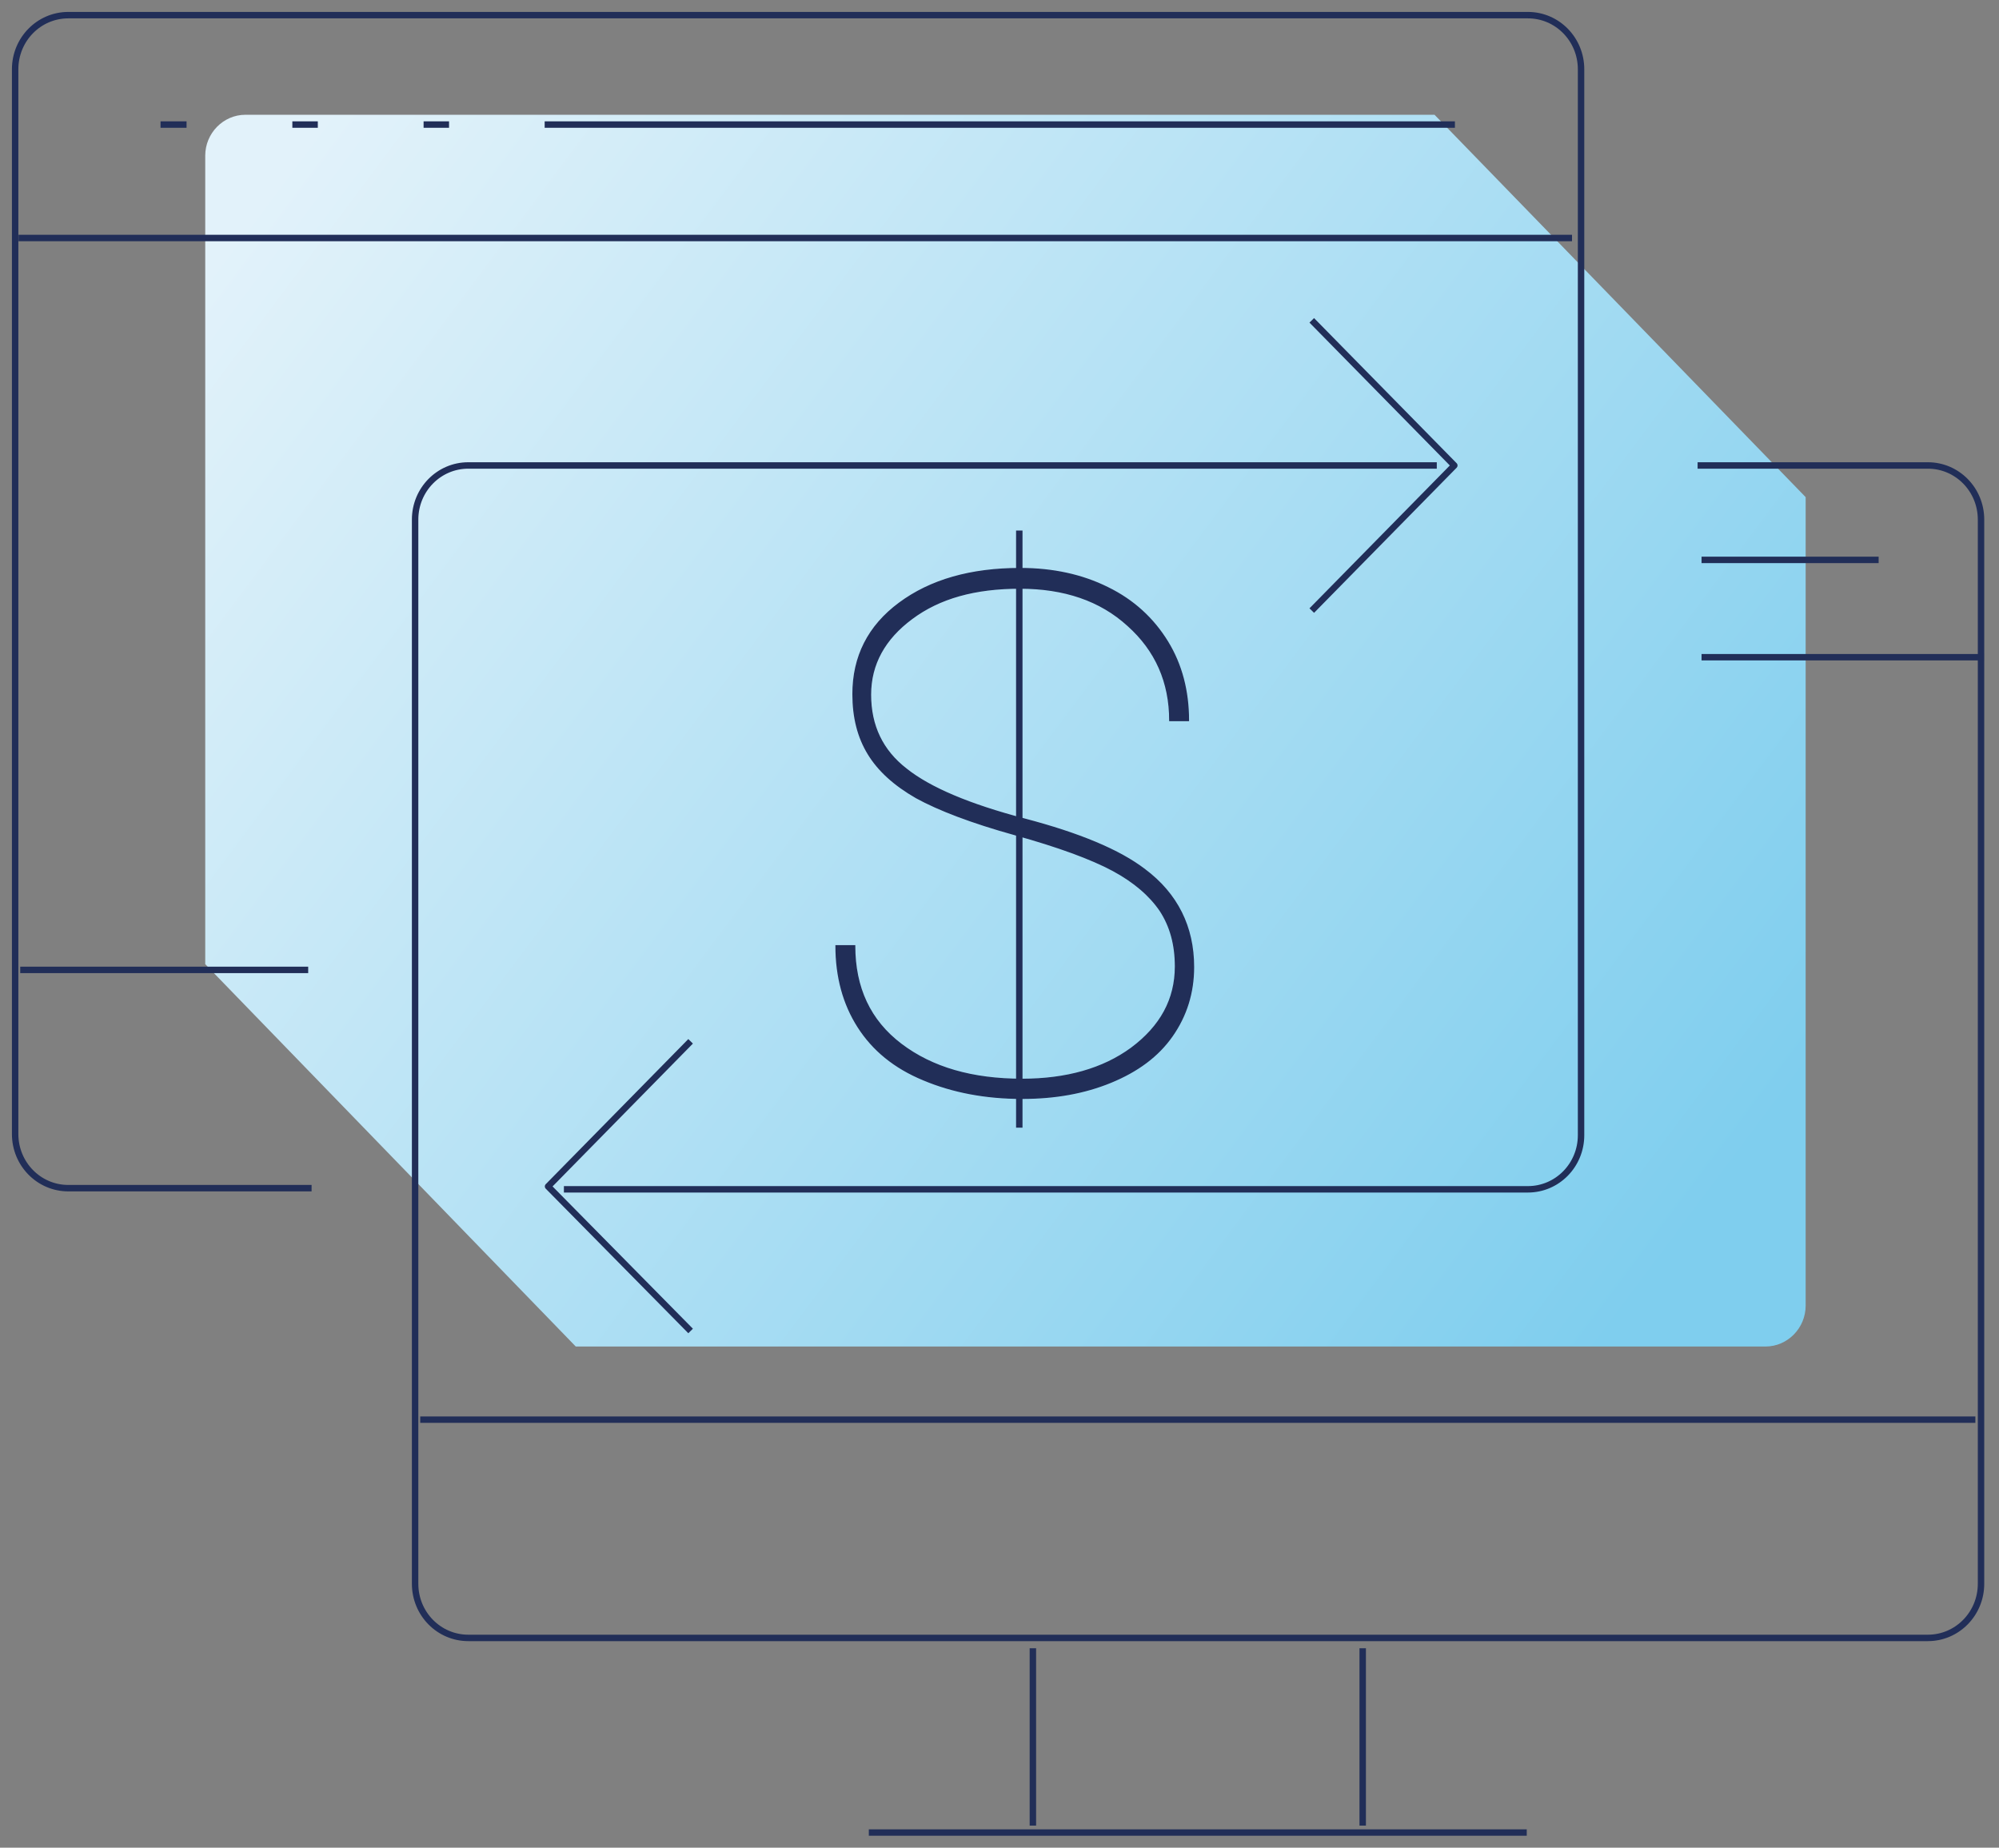 <svg width="132" height="122" viewBox="0 0 132 122" fill="none" xmlns="http://www.w3.org/2000/svg">
<rect x="0" y="0" width="132" height="122" fill="#808080" stroke="none"/>
<path d="M119.233 32.825V86.209C119.233 87.692 118.037 88.909 116.581 88.909H38.02L13.552 63.662V10.278C13.552 8.795 14.747 7.578 16.204 7.578H94.727L119.233 32.825Z" fill="url(#paint0_linear)"/>
<path d="M112.098 30.734H127.302C129.244 30.734 130.813 32.331 130.813 34.308V104.574C130.813 106.552 129.244 108.149 127.302 108.149H30.923C28.98 108.149 27.411 106.552 27.411 104.574V34.308C27.411 32.331 28.98 30.734 30.923 30.734H94.876" stroke="#212E58" stroke-width="0.425" stroke-miterlimit="10" stroke-linejoin="round"/>
<path d="M27.748 93.738H130.44" stroke="#212E58" stroke-width="0.425" stroke-miterlimit="10" stroke-linejoin="round"/>
<path d="M68.204 108.833V120.544" stroke="#212E58" stroke-width="0.425" stroke-miterlimit="10" stroke-linejoin="round"/>
<path d="M89.983 108.833V120.544" stroke="#212E58" stroke-width="0.425" stroke-miterlimit="10" stroke-linejoin="round"/>
<path d="M57.371 121H100.816" stroke="#212E58" stroke-width="0.425" stroke-miterlimit="10" stroke-linejoin="round"/>
<path d="M20.575 78.453H4.511C2.569 78.453 1 76.856 1 74.878V4.574C1 2.597 2.569 1 4.511 1H100.891C102.833 1 104.402 2.597 104.402 4.574V74.955C104.402 76.932 102.833 78.529 100.891 78.529H37.236" stroke="#212E58" stroke-width="0.425" stroke-miterlimit="10" stroke-linejoin="round"/>
<path d="M1.336 64.042H20.351" stroke="#212E58" stroke-width="0.425" stroke-miterlimit="10" stroke-linejoin="round"/>
<path d="M86.62 21.152L96.034 30.734L86.62 40.316" stroke="#212E58" stroke-width="0.425" stroke-miterlimit="10" stroke-linejoin="round"/>
<path d="M45.603 87.882L36.189 78.338L45.603 68.757" stroke="#212E58" stroke-width="0.425" stroke-miterlimit="10" stroke-linejoin="round"/>
<path d="M1.224 15.715H103.805" stroke="#212E58" stroke-width="0.425" stroke-miterlimit="10" stroke-linejoin="round"/>
<path d="M112.359 43.395H131" stroke="#212E58" stroke-width="0.425" stroke-miterlimit="10" stroke-linejoin="round"/>
<path d="M112.359 36.97H124.052" stroke="#212E58" stroke-width="0.425" stroke-miterlimit="10" stroke-linejoin="round"/>
<path d="M96.072 8.224H35.966" stroke="#212E58" stroke-width="0.425" stroke-miterlimit="10" stroke-linejoin="round"/>
<path d="M29.652 8.224H27.971" stroke="#212E58" stroke-width="0.425" stroke-miterlimit="10" stroke-linejoin="round"/>
<path d="M20.986 8.224H19.305" stroke="#212E58" stroke-width="0.425" stroke-miterlimit="10" stroke-linejoin="round"/>
<path d="M12.319 8.224H10.601" stroke="#212E58" stroke-width="0.425" stroke-miterlimit="10" stroke-linejoin="round"/>
<path d="M77.618 63.814C77.618 62.369 77.282 61.152 76.609 60.126C75.937 59.137 74.891 58.224 73.471 57.464C72.052 56.704 69.885 55.905 67.009 55.107C64.132 54.308 61.966 53.472 60.509 52.673C59.052 51.837 58.006 50.886 57.333 49.783C56.661 48.681 56.325 47.388 56.325 45.829C56.325 43.358 57.333 41.342 59.388 39.821C61.443 38.3 64.095 37.54 67.382 37.54C69.512 37.54 71.454 37.958 73.135 38.795C74.853 39.631 76.161 40.848 77.095 42.369C78.029 43.89 78.477 45.639 78.477 47.578H77.244C77.244 45.031 76.31 42.939 74.48 41.304C72.65 39.631 70.259 38.833 67.345 38.833C64.394 38.833 62.04 39.479 60.21 40.848C58.417 42.179 57.483 43.852 57.483 45.867C57.483 47.92 58.267 49.555 59.836 50.772C61.405 52.027 64.02 53.13 67.644 54.08C71.267 55.031 73.92 56.133 75.601 57.426C77.73 59.023 78.813 61.19 78.813 63.852C78.813 65.563 78.328 67.084 77.394 68.415C76.46 69.746 75.115 70.734 73.359 71.457C71.603 72.179 69.661 72.521 67.494 72.521C65.066 72.521 62.9 72.103 60.994 71.304C59.052 70.506 57.632 69.327 56.661 67.806C55.69 66.285 55.204 64.498 55.204 62.445H56.437C56.437 65.221 57.446 67.388 59.5 68.947C61.555 70.506 64.207 71.266 67.494 71.266C70.408 71.266 72.836 70.582 74.704 69.213C76.647 67.768 77.618 65.981 77.618 63.814Z" fill="#212E58" stroke="#212E58" stroke-width="0.081"/>
<path d="M67.307 35.031V74.46" stroke="#212E58" stroke-width="0.425" stroke-miterlimit="10" stroke-linejoin="round"/>
<defs>
<linearGradient id="paint0_linear" x1="18.657" y1="11.272" x2="111.788" y2="80.88" gradientUnits="userSpaceOnUse">
<stop stop-color="#E2F2FA"/>
<stop offset="1" stop-color="#7FCEEE"/>
</linearGradient>
</defs>
</svg>
